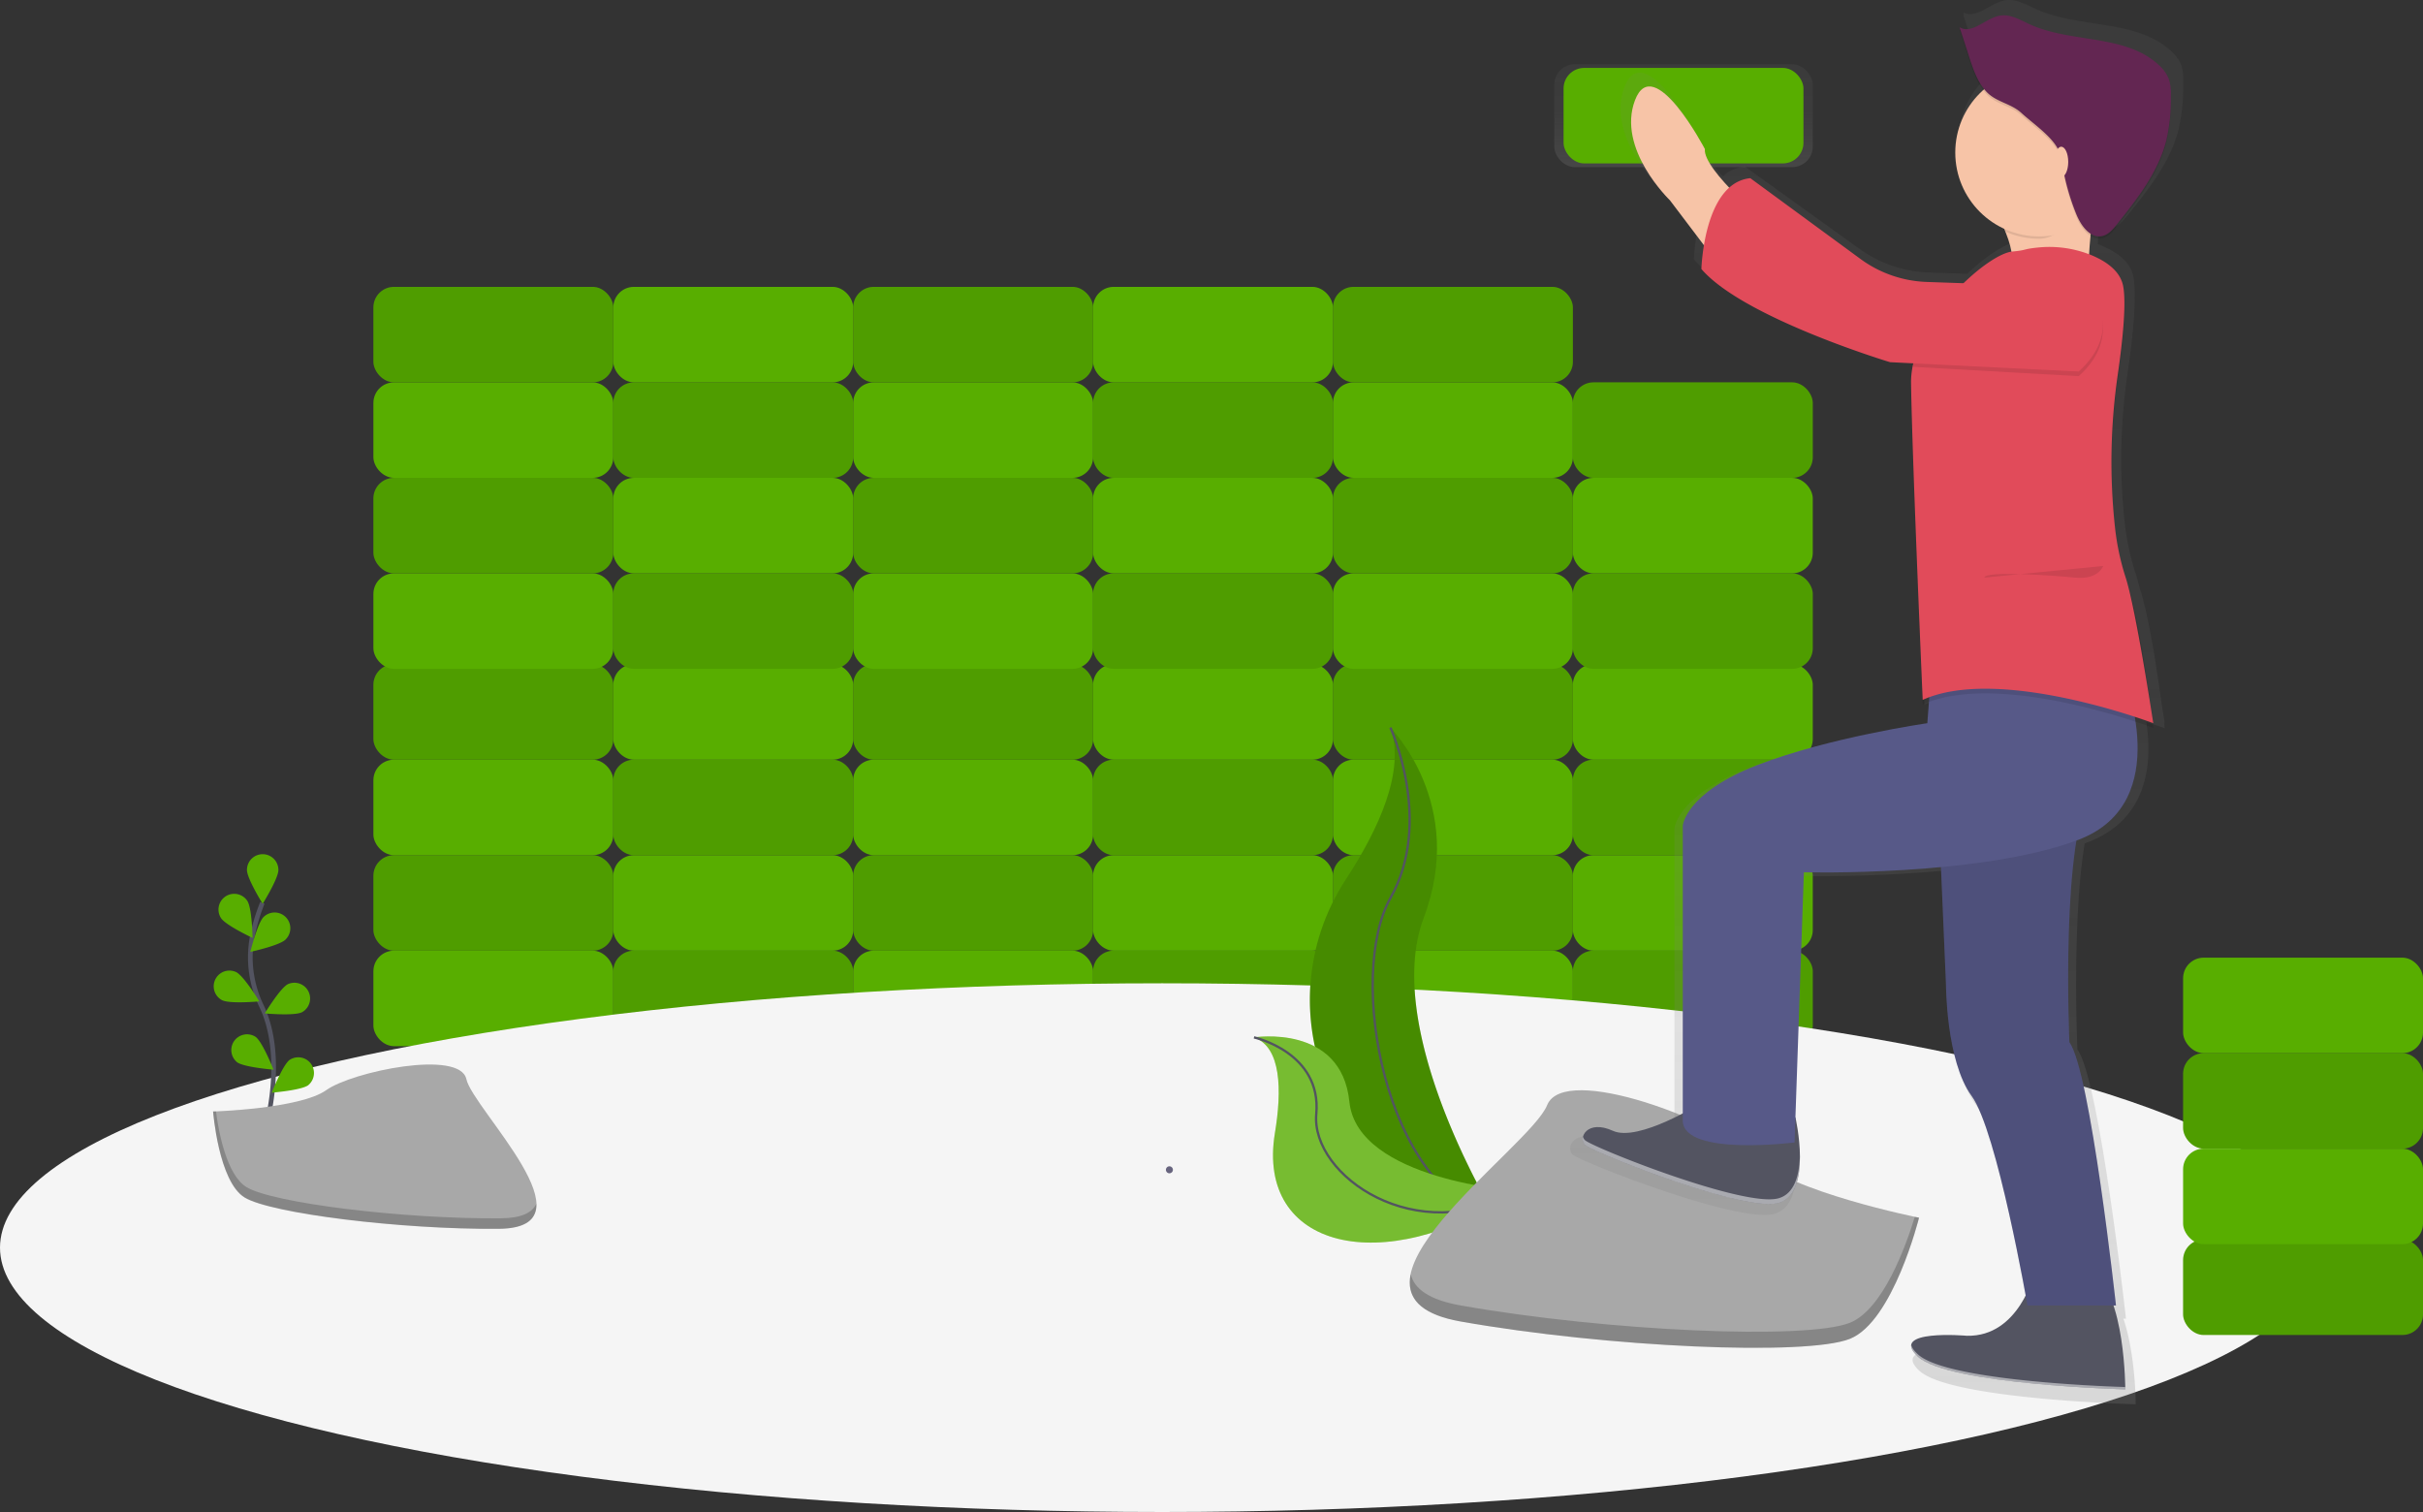 <svg data-name="Layer 1" xmlns="http://www.w3.org/2000/svg" xmlns:xlink="http://www.w3.org/1999/xlink" width="1040.32" height="649.16" viewBox="0 0 1040.32 649.16"><rect x="0" y="0" width="1040.32" height="649.16" fill="#333333" stroke="none"/><defs><linearGradient id="a" x1="722.82" y1="71.75" x2="722.82" y2="27.57" gradientUnits="userSpaceOnUse"><stop offset="0" stop-color="gray" stop-opacity=".25"/><stop offset=".54" stop-color="gray" stop-opacity=".12"/><stop offset="1" stop-color="gray" stop-opacity=".1"/></linearGradient><linearGradient id="b" x1="885.66" y1="728.42" x2="885.66" y2="125.42" xlink:href="#a"/></defs><rect x="160.32" y="408.16" width="103" height="41" rx="8.84" ry="8.84" fill="#58ae00"/><rect x="263.32" y="408.16" width="103" height="41" rx="8.84" ry="8.84" fill="#58ae00"/><rect x="263.32" y="408.16" width="103" height="41" rx="8.84" ry="8.84" opacity=".1"/><rect x="366.32" y="408.16" width="103" height="41" rx="8.84" ry="8.84" fill="#58ae00"/><rect x="469.32" y="408.16" width="103" height="41" rx="8.84" ry="8.84" fill="#58ae00"/><rect x="469.32" y="408.16" width="103" height="41" rx="8.84" ry="8.84" opacity=".1"/><rect x="572.32" y="408.16" width="103" height="41" rx="8.84" ry="8.84" fill="#58ae00"/><rect x="675.32" y="408.16" width="103" height="41" rx="8.84" ry="8.84" fill="#58ae00"/><rect x="675.32" y="408.16" width="103" height="41" rx="8.84" ry="8.84" opacity=".1"/><rect x="755.16" y="492.58" width="103" height="41" rx="8.84" ry="8.84" transform="rotate(-180 766.74 450.37)" fill="#58ae00"/><rect x="652.16" y="492.58" width="103" height="41" rx="8.84" ry="8.84" transform="rotate(-180 663.74 450.37)" fill="#58ae00"/><rect x="652.16" y="492.58" width="103" height="41" rx="8.84" ry="8.84" transform="rotate(-180 663.74 450.37)" opacity=".1"/><rect x="549.16" y="492.58" width="103" height="41" rx="8.84" ry="8.84" transform="rotate(-180 560.74 450.37)" fill="#58ae00"/><rect x="446.16" y="492.58" width="103" height="41" rx="8.84" ry="8.84" transform="rotate(-180 457.74 450.37)" fill="#58ae00"/><rect x="446.16" y="492.58" width="103" height="41" rx="8.84" ry="8.84" transform="rotate(-180 457.74 450.37)" opacity=".1"/><rect x="343.16" y="492.58" width="103" height="41" rx="8.84" ry="8.84" transform="rotate(-180 354.74 450.37)" fill="#58ae00"/><rect x="240.16" y="492.58" width="103" height="41" rx="8.84" ry="8.84" transform="rotate(-180 251.74 450.37)" fill="#58ae00"/><rect x="240.16" y="492.58" width="103" height="41" rx="8.84" ry="8.84" transform="rotate(-180 251.74 450.37)" opacity=".1"/><rect x="160.32" y="326.16" width="103" height="41" rx="8.84" ry="8.84" fill="#58ae00"/><rect x="263.32" y="326.16" width="103" height="41" rx="8.84" ry="8.84" fill="#58ae00"/><rect x="263.32" y="326.16" width="103" height="41" rx="8.84" ry="8.84" opacity=".1"/><rect x="366.32" y="326.16" width="103" height="41" rx="8.84" ry="8.84" fill="#58ae00"/><rect x="469.32" y="326.16" width="103" height="41" rx="8.84" ry="8.84" fill="#58ae00"/><rect x="469.32" y="326.16" width="103" height="41" rx="8.84" ry="8.84" opacity=".1"/><rect x="572.32" y="326.16" width="103" height="41" rx="8.84" ry="8.84" fill="#58ae00"/><rect x="675.32" y="326.16" width="103" height="41" rx="8.84" ry="8.84" fill="#58ae00"/><rect x="675.32" y="326.16" width="103" height="41" rx="8.84" ry="8.84" opacity=".1"/><rect x="755.16" y="410.58" width="103" height="41" rx="8.84" ry="8.84" transform="rotate(-180 766.74 368.37)" fill="#58ae00"/><rect x="652.16" y="410.58" width="103" height="41" rx="8.84" ry="8.84" transform="rotate(-180 663.74 368.37)" fill="#58ae00"/><rect x="652.16" y="410.58" width="103" height="41" rx="8.84" ry="8.84" transform="rotate(-180 663.74 368.37)" opacity=".1"/><rect x="549.16" y="410.58" width="103" height="41" rx="8.84" ry="8.84" transform="rotate(-180 560.74 368.37)" fill="#58ae00"/><rect x="446.16" y="410.58" width="103" height="41" rx="8.84" ry="8.84" transform="rotate(-180 457.74 368.37)" fill="#58ae00"/><rect x="446.16" y="410.58" width="103" height="41" rx="8.84" ry="8.84" transform="rotate(-180 457.74 368.37)" opacity=".1"/><rect x="343.16" y="410.58" width="103" height="41" rx="8.84" ry="8.84" transform="rotate(-180 354.74 368.37)" fill="#58ae00"/><rect x="240.16" y="410.58" width="103" height="41" rx="8.84" ry="8.84" transform="rotate(-180 251.74 368.37)" fill="#58ae00"/><rect x="240.16" y="410.58" width="103" height="41" rx="8.84" ry="8.84" transform="rotate(-180 251.74 368.37)" opacity=".1"/><rect x="160.32" y="246.16" width="103" height="41" rx="8.84" ry="8.84" fill="#58ae00"/><rect x="263.32" y="246.16" width="103" height="41" rx="8.84" ry="8.84" fill="#58ae00"/><rect x="263.32" y="246.16" width="103" height="41" rx="8.84" ry="8.84" opacity=".1"/><rect x="366.32" y="246.16" width="103" height="41" rx="8.84" ry="8.84" fill="#58ae00"/><rect x="469.32" y="246.16" width="103" height="41" rx="8.84" ry="8.84" fill="#58ae00"/><rect x="469.32" y="246.16" width="103" height="41" rx="8.84" ry="8.84" opacity=".1"/><rect x="572.32" y="246.16" width="103" height="41" rx="8.84" ry="8.84" fill="#58ae00"/><rect x="675.32" y="246.16" width="103" height="41" rx="8.84" ry="8.84" fill="#58ae00"/><rect x="675.32" y="246.16" width="103" height="41" rx="8.84" ry="8.84" opacity=".1"/><rect x="755.16" y="330.58" width="103" height="41" rx="8.84" ry="8.84" transform="rotate(-180 766.74 288.37)" fill="#58ae00"/><rect x="652.16" y="330.58" width="103" height="41" rx="8.84" ry="8.84" transform="rotate(-180 663.74 288.37)" fill="#58ae00"/><rect x="652.16" y="330.58" width="103" height="41" rx="8.84" ry="8.84" transform="rotate(-180 663.74 288.37)" opacity=".1"/><rect x="549.16" y="330.58" width="103" height="41" rx="8.84" ry="8.84" transform="rotate(-180 560.74 288.37)" fill="#58ae00"/><rect x="446.16" y="330.58" width="103" height="41" rx="8.84" ry="8.84" transform="rotate(-180 457.74 288.37)" fill="#58ae00"/><rect x="446.16" y="330.58" width="103" height="41" rx="8.84" ry="8.84" transform="rotate(-180 457.74 288.37)" opacity=".1"/><rect x="343.16" y="330.58" width="103" height="41" rx="8.84" ry="8.84" transform="rotate(-180 354.74 288.37)" fill="#58ae00"/><rect x="240.16" y="330.58" width="103" height="41" rx="8.84" ry="8.84" transform="rotate(-180 251.74 288.37)" fill="#58ae00"/><rect x="240.16" y="330.58" width="103" height="41" rx="8.84" ry="8.84" transform="rotate(-180 251.74 288.37)" opacity=".1"/><rect x="160.32" y="164.16" width="103" height="41" rx="8.84" ry="8.84" fill="#58ae00"/><rect x="263.32" y="164.16" width="103" height="41" rx="8.84" ry="8.84" fill="#58ae00"/><rect x="263.32" y="164.16" width="103" height="41" rx="8.84" ry="8.84" opacity=".1"/><rect x="366.32" y="164.16" width="103" height="41" rx="8.84" ry="8.84" fill="#58ae00"/><rect x="469.32" y="164.16" width="103" height="41" rx="8.84" ry="8.84" fill="#58ae00"/><rect x="469.32" y="164.16" width="103" height="41" rx="8.84" ry="8.84" opacity=".1"/><rect x="572.32" y="164.16" width="103" height="41" rx="8.84" ry="8.84" fill="#58ae00"/><rect x="675.32" y="164.16" width="103" height="41" rx="8.84" ry="8.84" fill="#58ae00"/><rect x="675.32" y="164.16" width="103" height="41" rx="8.84" ry="8.84" opacity=".1"/><rect x="667.32" y="27.57" width="111" height="44.18" rx="8.84" ry="8.84" fill="url(#a)"/><rect x="751.16" y="154.58" width="103" height="41" rx="8.84" ry="8.84" transform="rotate(-180 762.74 112.37)" fill="#58ae00"/><rect x="652.16" y="248.58" width="103" height="41" rx="8.84" ry="8.84" transform="rotate(-180 663.74 206.37)" fill="#58ae00"/><rect x="652.16" y="248.58" width="103" height="41" rx="8.84" ry="8.84" transform="rotate(-180 663.74 206.37)" opacity=".1"/><rect x="549.16" y="248.58" width="103" height="41" rx="8.84" ry="8.84" transform="rotate(-180 560.74 206.37)" fill="#58ae00"/><rect x="446.16" y="248.58" width="103" height="41" rx="8.84" ry="8.84" transform="rotate(-180 457.74 206.37)" fill="#58ae00"/><rect x="446.16" y="248.58" width="103" height="41" rx="8.84" ry="8.84" transform="rotate(-180 457.74 206.37)" opacity=".1"/><rect x="343.16" y="248.58" width="103" height="41" rx="8.84" ry="8.84" transform="rotate(-180 354.74 206.37)" fill="#58ae00"/><rect x="240.16" y="248.58" width="103" height="41" rx="8.84" ry="8.84" transform="rotate(-180 251.74 206.37)" fill="#58ae00"/><rect x="240.16" y="248.58" width="103" height="41" rx="8.84" ry="8.84" transform="rotate(-180 251.74 206.37)" opacity=".1"/><ellipse cx="499" cy="535.66" rx="499" ry="113.5" fill="#f5f5f5"/><path d="M113.95 484.72s9-30.41-1.68-52.8a48 48 0 01-3.89-30.14 80.79 80.79 0 014.27-14.15" fill="none" stroke="#535461" stroke-miterlimit="10" stroke-width="2"/><path d="M106.03 373.49c0 3.73 6.75 14.54 6.75 14.54s6.75-10.81 6.75-14.54a6.75 6.75 0 00-13.5 0zm-11.16 20.65c2 3.13 13.57 8.53 13.57 8.53s-.21-12.74-2.24-15.87a6.75 6.75 0 00-11.33 7.34zm.49 35.28c3.33 1.68 16 .52 16 .52s-6.61-10.89-9.94-12.57a6.75 6.75 0 00-6.08 12.05zm6.38 26.61c3 2.22 15.7 3.22 15.7 3.22s-4.68-11.85-7.67-14.07a6.75 6.75 0 00-8 10.85zm20.87-52.64c-2.67 2.6-15.13 5.29-15.13 5.29s3.05-12.37 5.72-15a6.75 6.75 0 119.41 9.68zm7.07 31.19c-3.33 1.68-16 .52-16 .52s6.61-10.89 9.94-12.57a6.75 6.75 0 016.06 12.05zm2.7 31.32c-3 2.22-15.7 3.22-15.7 3.22s4.68-11.85 7.67-14.07a6.75 6.75 0 018 10.85zm464.6-153.52s32.89 32.89 14.32 81.69 31.83 130 31.83 130-.54-.08-1.54-.26c-67.55-11.97-101.11-89.23-63.55-146.61 13.96-21.34 25.43-46.36 18.94-64.82z" fill="#58ae00"/><path d="M596.98 312.38s32.89 32.89 14.32 81.69 31.83 130 31.83 130-.54-.08-1.54-.26c-67.55-11.97-101.11-89.23-63.55-146.61 13.96-21.34 25.43-46.36 18.94-64.82z" opacity=".2"/><path d="M596.98 312.38s18.57 40.31 0 73.2-3.18 125.18 46.18 138.44" fill="none" stroke="#535461" stroke-miterlimit="10"/><path d="M538.41 445.39s37.53-6 40.95 27.66 72.16 38.29 72.16 38.29l-1.29.86c-56.76 37.26-111 23.73-102.84-25.74 3.04-18.39 2.77-36.88-8.98-41.07z" fill="#58ae00"/><path d="M538.41 445.39s37.53-6 40.95 27.66 72.16 38.29 72.16 38.29l-1.29.86c-56.76 37.26-111 23.73-102.84-25.74 3.04-18.39 2.77-36.88-8.98-41.07z" fill="#f5f5f5" opacity=".2"/><path d="M538.41 445.39s29.13 6.39 26.74 32.88 43.26 58.24 86.37 33.07" fill="none" stroke="#535461" stroke-miterlimit="10"/><path d="M823.93 522.81s-55.7-11.14-70.56-26-81.7-40.85-89.13-22.28-100.26 81.71-37.08 92.85 148.54 14.85 167.11 7.43 29.66-52 29.66-52z" fill="#a8a8a8"/><path d="M627.16 560.48c63.13 11.14 148.54 14.85 167.11 7.43 14.14-5.66 24-32.83 27.85-45.48l1.86.39s-11.14 44.56-29.71 52-104 3.71-167.11-7.43c-18.22-3.22-23.43-10.77-21.47-20.33 1.47 6.23 7.86 11.02 21.47 13.42z" opacity=".2"/><path d="M1016.47 153.59a16.36 16.36 0 00-4.61-6.39c-14.95-13.62-39.12-9.49-57.68-17.82-4.28-1.92-8.66-4.58-13.3-3.85-6.48 1-12.51 8.4-18.16 5.12l.4 1.23-.4-.21 4.16 12.66c1.6 4.86 3.28 9.86 6.38 13.91a36.42 36.42 0 008.81 60.58c.2.42.39.85.58 1.28l.53.22a42.52 42.52 0 012.74 8.82c-4.81.67-13.2 6-21.44 13.84l-16.48-.55a53.94 53.94 0 01-29.64-10.08L829 196.9a16.51 16.51 0 00-9.45 4.18c-6.12-6.38-11.32-13-10.88-17 0 0-22.94-42.93-31.28-21.47s15.64 44 15.64 44l15.21 19.71a82.91 82.91 0 00-1.14 10.45c18.77 21.47 84.45 40.89 84.45 40.89l10.24.5.06.5a34.87 34.87 0 00-.92 8.2v2.05c.52 34.24 5.21 139 5.21 139 .91-.41 1.86-.78 2.82-1.13l-.73 9.31s-43.79 6.13-76.11 18.4-33.36 26.58-33.36 26.58v126.26c-9.23 4.74-23.8 11-31.28 7.63-8.12-3.62-12.57-.58-13.38 2.59a4 4 0 000 1.91 3.42 3.42 0 00.31.81v.06a3.25 3.25 0 00.55.72c3.13 3.07 70.9 29.64 86.54 25.55a10.81 10.81 0 001.42-.48c.15-.06.28-.14.43-.21s.58-.27.85-.43.31-.21.46-.31.47-.31.69-.48.29-.26.43-.39.41-.35.59-.55.26-.3.39-.45.36-.4.52-.62.22-.33.34-.49.32-.46.46-.7.19-.34.28-.52.28-.51.41-.78.16-.35.23-.53.25-.57.36-.86.12-.35.19-.53.22-.63.31-1c0-.17.09-.34.14-.51.09-.35.19-.69.27-1 0-.16.07-.32.1-.48.08-.38.16-.76.22-1.14 0-.14 0-.29.07-.43.07-.41.13-.83.18-1.24v-.36c.05-.45.1-.9.14-1.35v-.28q.06-.73.09-1.46v-1.86a85.59 85.59 0 00-2-18.13L853 501.5a586.59 586.59 0 0061.36-2.26l2.24 51.32s0 33.73 11.47 49.06c9.82 13.12 21.16 71.15 24.22 87.62-4.21 8-12.27 18-26.31 17.66 0 0-26.41-2.28-24.92 5a3.74 3.74 0 00.17.56 5.16 5.16 0 00.29.61c.11.19.23.38.37.58l.08.12c.15.21.32.43.51.66v.05c.18.21.37.42.58.63l.18.18c.24.24.48.48.76.73 13.55 12.27 92.79 14.31 92.79 14.31v-.57c0-3.55-.52-22.17-5.26-36.19h1.1s-11.47-103.24-20.85-115.5c0 0-2.49-54.44 3.13-88.55l1-.38c26.28-9.82 28.15-34 25.44-51.76 5 1.6 7.92 2.69 7.92 2.69s-.09-.77-.26-2.14l.26.1s-.5-3.25-1.33-8.31c-1.88-13.93-5.52-38.27-9.4-49.76-.63-2.53-1.23-4.69-1.78-6.32a108.06 108.06 0 01-4.59-21.23 251.65 251.65 0 01-1.61-28.16 270.27 270.27 0 012.88-37.56c1.59-10.86 3-23.22 2.9-31.85a42.47 42.47 0 00-.63-9c-1.39-6.37-7.54-10.51-13.93-13.15-.41-.17-.83-.31-1.25-.47.16-2.41.36-5.15.62-8a6.87 6.87 0 005.31 1.08c2.75-.6 4.72-2.89 6.47-5 9.24-11.35 18.73-23.18 22.28-37.28a80.54 80.54 0 002-19.2v-1.06a20.88 20.88 0 00-.74-7.17z" transform="translate(-79.84 -125.42)" fill="url(#b)"/><path d="M852.5 83.5s14 21 11 31 33 4 33 4 1-39 8-48-52 13-52 13zM760 97s-29-24-28-33c0 0-22-42-30-21s15 43 15 43l28 37z" fill="#f7c4a7"/><path d="M730.5 473.5s-27 17-38 12-15 3-12 6 68 29 83 25 7.37-36.76 7.37-36.76zm143 73s-6.5 27.5-29 27c0 0-34-3-21 9s89 14 89 14 0-41-14-50-25 0-25 0z" fill="#535461"/><path d="M832.5 352.5l3 70s0 33 11 48 24 90 24 90h38s-11-101-20-113c0 0-4-89 10-109z" fill="#575988"/><path d="M832.5 352.5l3 70s0 33 11 48 24 90 24 90h38s-11-101-20-113c0 0-4-89 10-109z" opacity=".1"/><path d="M911.5 289.5s23 55-19 71-118 14-118 14l-4 116s-47 6-48-9v-127s1-14 32-26 73-18 73-18l2-26z" fill="#575988"/><path d="M874.65 108.31a47.85 47.85 0 0123.5 3.32c6.13 2.58 12 6.63 13.36 12.86 1.58 7.38-.17 23.93-2.18 37.94a261.28 261.28 0 00-1.22 66.29c1 9.19 2.45 17.2 4.4 20.77 6 11 12 63 12 63s-66-25-99-10c0 0-4.5-102.5-5-136-.39-25.94 32.5-55.5 43.5-56.5 6.44-.58 4.23-1.01 10.64-1.68z" opacity=".1"/><path d="M874.65 106.31a47.85 47.85 0 0123.5 3.32c6.13 2.58 12 6.63 13.36 12.86 1.58 7.38-.17 23.93-2.18 37.94a261.28 261.28 0 00-1.22 66.29 107.53 107.53 0 004.4 20.77c4.5 13.5 12 63 12 63s-66-25-99-10c0 0-4.5-102.5-5-136-.39-25.94 32.5-55.5 43.5-56.5 6.44-.58 4.23-1.01 10.64-1.68z" fill="#e14b5a"/><path d="M892.5 161.5l-71-4s-4.52-34.81 5.73-34.45l70.27 2.45s15 18-5 36z" opacity=".1"/><path d="M892.5 159.5l-81-4s-63-19-81-40c0 0 1-37 21-39l47.31 34.69a51.08 51.08 0 0028.42 9.86l70.27 2.45s15 18-5 36z" fill="#e14b5a"/><path d="M896 88c1.19-9.48 5.49-12.63 8.5-16.5 7-9-52 13-52 13a106.08 106.08 0 018 14.71 35.85 35.85 0 0015 3.29c8.66 0 14.28-9.37 20.5-14.5z" opacity=".1"/><circle cx="875.5" cy="65.5" r="36" fill="#f7c4a7"/><path d="M852.77 40.27c-3.83-4.19-5.68-9.77-7.42-15.18l-4-12.39c5.42 3.2 11.2-4 17.42-5 4.45-.71 8.66 1.89 12.76 3.76 17.8 8.14 41 4.1 55.32 17.43a16 16 0 014.42 6.25 20.91 20.91 0 01.8 7 80.32 80.32 0 01-1.87 18.78c-3.4 13.79-12.5 25.37-21.37 36.47-1.68 2.11-3.57 4.35-6.21 4.94-5.15 1.15-9.13-4.41-11.12-9.29a98.9 98.9 0 01-5.8-20.07c-.52-2.91-.93-5.91-2.38-8.48-3.1-5.49-10.74-10.69-15.38-14.95s-10.91-4.62-15.17-9.27z" opacity=".1"/><path d="M852.77 39.27c-3.83-4.19-5.68-9.77-7.42-15.18l-4-12.39c5.42 3.2 11.2-4 17.42-5 4.45-.71 8.66 1.89 12.76 3.76 17.8 8.14 41 4.1 55.32 17.43a16 16 0 014.42 6.25 20.91 20.91 0 01.8 7 80.32 80.32 0 01-1.87 18.78c-3.4 13.79-12.5 25.37-21.37 36.47-1.68 2.11-3.57 4.35-6.21 4.94-5.15 1.15-9.13-4.41-11.12-9.29a98.9 98.9 0 01-5.8-20.07c-.52-2.91-.93-5.91-2.38-8.48-3.1-5.49-10.74-10.69-15.38-14.95s-10.91-4.62-15.17-9.27z" fill="#632652"/><ellipse cx="885" cy="69.5" rx="3" ry="6.5" fill="#f7c4a7"/><path d="M903 243s-2 6-12 5-39-3-39 0" opacity=".1"/><path d="M823.5 581.5c-1.8-1.66-2.7-3-2.91-4.17-.26 1.3.54 3 2.91 5.17 13 12 89 14 89 14v-1c-.49-.01-76.04-2.04-89-14zm-60-67c-15 4-80-22-83-25a3.25 3.25 0 01-.83-1.46 3.6 3.6 0 00.83 3.46c3 3 68 29 83 25 7.72-2.06 9.44-11.73 9.3-20.64-.15 8.3-2.16 16.72-9.3 18.64z" fill="#fff" opacity=".5"/><path d="M502.09 503.74a1.5 1.5 0 000-3 1.5 1.5 0 000 3z" fill="#67647e"/><path d="M91.49 477.21s37.32-1.15 48.56-9.16 57.4-17.57 60.19-4.73 56.09 63.88 13.92 64.26-97.89-6.56-109.12-13.4-13.55-36.97-13.55-36.97z" fill="#a8a8a8"/><path d="M214.95 523.07c-42.13.34-97.89-6.56-109.12-13.4-8.55-5.21-12-23.89-13.09-32.51h-1.25s2.36 30.1 13.59 36.93 66.99 13.79 109.08 13.49c12.16-.1 16.36-4.42 16.13-10.83-1.65 3.83-6.29 6.25-15.34 6.32z" opacity=".2"/><rect x="1017.16" y="657.58" width="103" height="41" rx="8.84" ry="8.84" transform="rotate(-180 1028.74 615.37)" fill="#58ae00"/><rect x="1017.16" y="657.58" width="103" height="41" rx="8.84" ry="8.84" transform="rotate(-180 1028.74 615.37)" opacity=".1"/><rect x="937.32" y="493.16" width="103" height="41" rx="8.84" ry="8.84" fill="#58ae00"/><rect x="1017.16" y="577.58" width="103" height="41" rx="8.84" ry="8.84" transform="rotate(-180 1028.74 535.37)" fill="#58ae00"/><rect x="1017.16" y="577.58" width="103" height="41" rx="8.84" ry="8.84" transform="rotate(-180 1028.74 535.37)" opacity=".1"/><rect x="937.32" y="411.16" width="103" height="41" rx="8.84" ry="8.84" fill="#58ae00"/></svg>